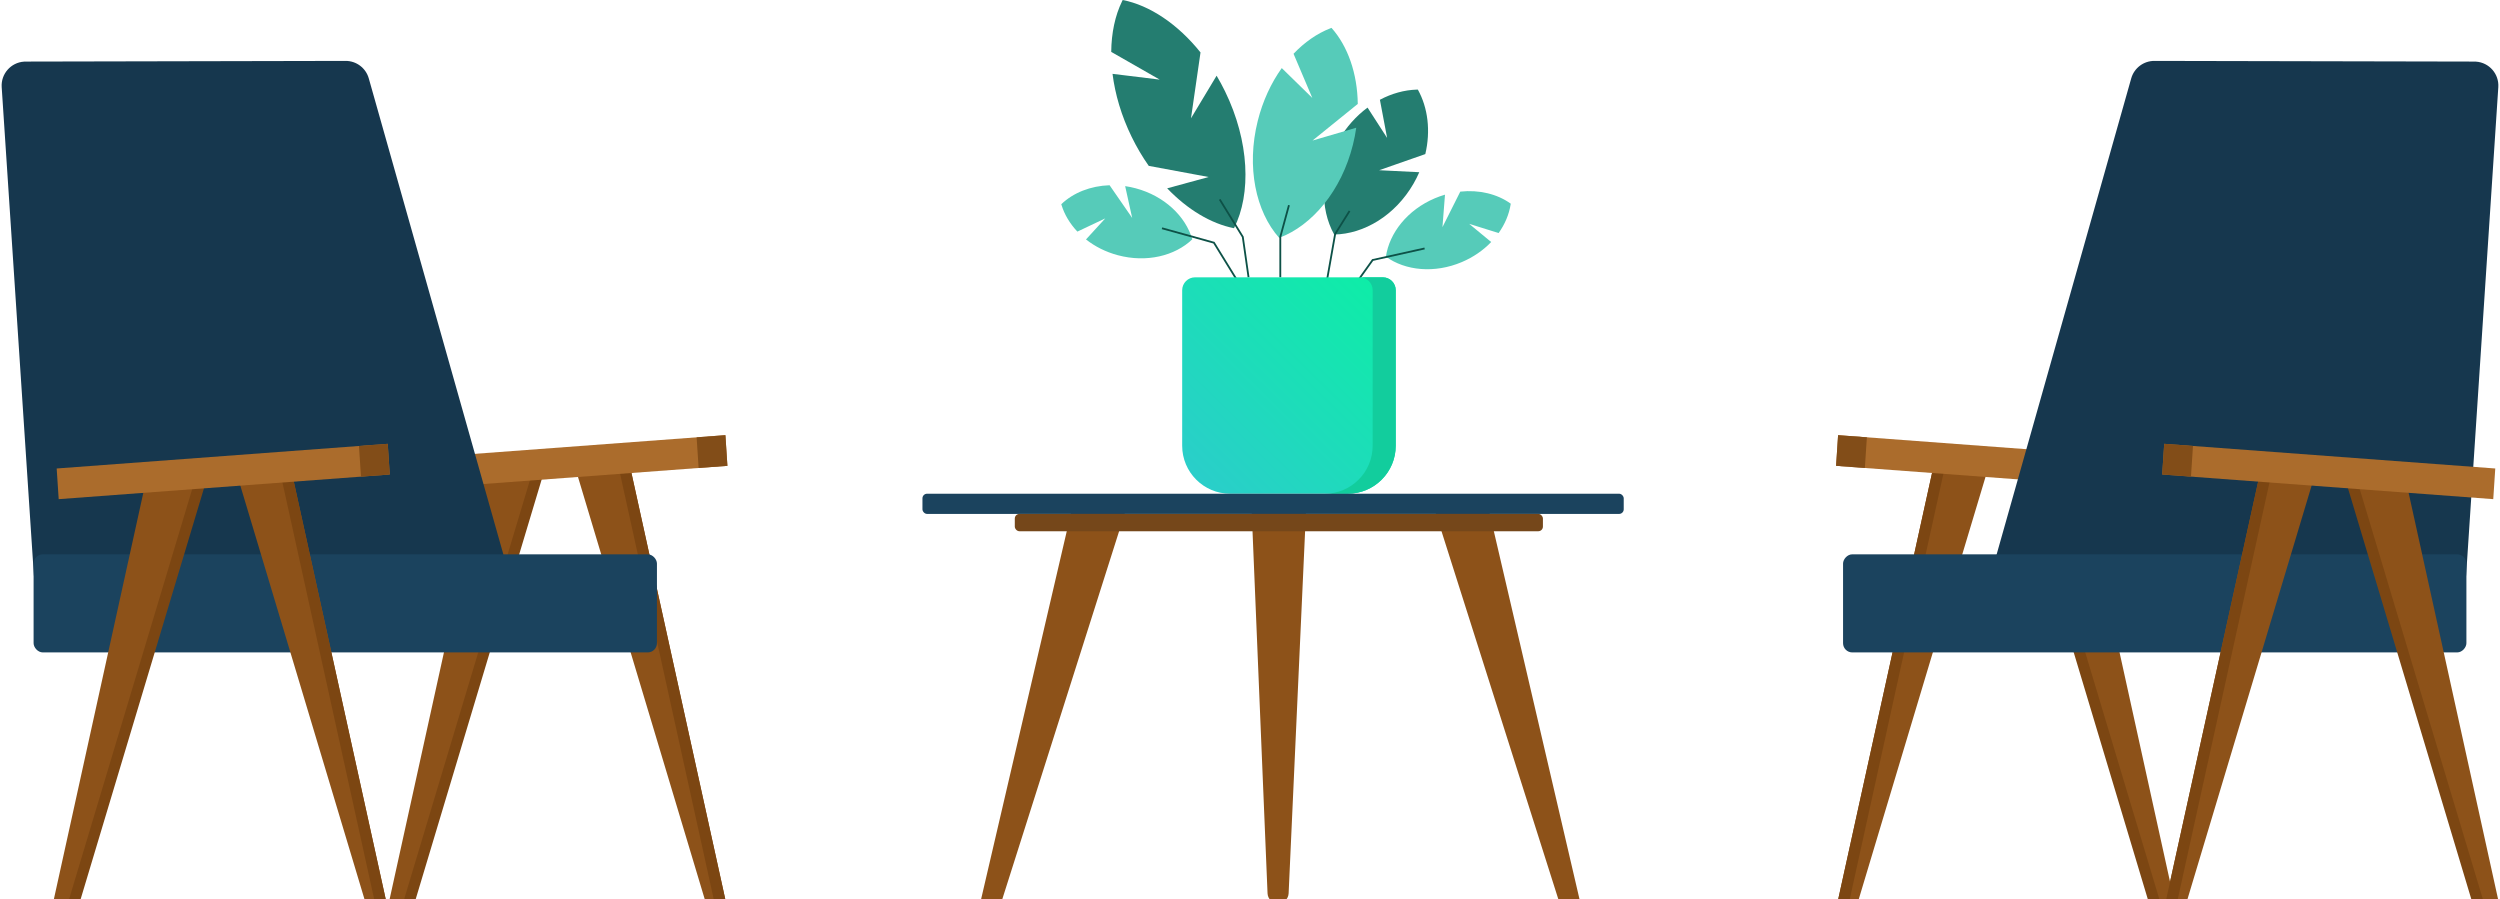 <svg xmlns="http://www.w3.org/2000/svg" width="1354" height="487" viewBox="0 0 1354 487">
    <defs>
        <linearGradient id="prefix__a" x1="1.309%" x2="98.691%" y1="100%" y2="0%">
            <stop offset="0%" stop-color="#2CCCCC"/>
            <stop offset="100%" stop-color="#0CEFA5"/>
        </linearGradient>
    </defs>
    <g fill="none" fill-rule="evenodd" transform="translate(1 -12.96)">
        <path fill="#247D70" d="M607.052 12.96c14.619 2.874 29.835 13.027 42.147 28.396l-5.165 35.682 13.88-23.075c1.614 2.716 3.14 5.54 4.567 8.465 13.187 27.039 14.315 55.47 4.856 74.134-12.343-2.426-25.112-10.04-36.199-21.604l22.47-6.126-32.45-6.034c-3.394-4.826-6.507-10.077-9.25-15.704-5.566-11.41-8.983-23.068-10.364-34.135l25.564 3.127-26.267-15.02c.096-10.255 2.088-19.656 5.873-27.428l.338-.679z"/>
        <path fill="#56CBB9" d="M573.795 123.56c6.493-6.22 15.864-9.942 26.157-10.275l12.237 17.703-3.807-17.223c1.905.277 3.821.67 5.74 1.184 15.52 4.158 26.982 15.133 30.619 27.621-9.393 8.998-24.807 12.771-40.328 8.613-6.569-1.76-12.41-4.742-17.24-8.542l10.433-11.4-15.096 7.151c-4.033-4.261-6.985-9.184-8.58-14.38l-.135-.452z"/>
        <path fill="#247D70" d="M766.905 61.478c5.495 9.876 7.001 22.417 4.046 34.928l-24.99 8.746 21.721 1.076c-.91 2.1-1.954 4.177-3.133 6.22-9.914 17.172-26.762 27.269-42.964 27.526-7.879-14.16-7.558-33.799 2.356-50.97 4.19-7.26 9.621-13.255 15.718-17.776l10.603 16.428-3.908-20.665c6.388-3.395 13.224-5.295 19.965-5.5l.586-.013z"/>
        <path fill="#56CBB9" d="M817.22 123.278c-7.296-5.255-17.093-7.638-27.333-6.534l-9.653 19.233 1.372-17.585c-1.847.539-3.69 1.195-5.519 1.97-14.79 6.279-24.614 18.742-26.477 31.615 10.554 7.603 26.343 9.194 41.134 2.916 6.26-2.657 11.63-6.422 15.884-10.858l-11.918-9.837 15.944 4.98c3.4-4.78 5.639-10.066 6.496-15.434l.07-.466z"/>
        <path stroke="#0D5147" d="M628.328 136.587L656.462 144.401 668.966 164.717"/>
        <path fill="#56CBB9" d="M720.144 28.057c8.852 9.949 14.021 24.72 14.228 41.192l-24.516 19.838 23.685-6.947c-.429 3.047-1.024 6.121-1.793 9.207-6.203 24.878-22.067 43.802-39.958 50.434-12.686-14.254-17.809-38.412-11.606-63.29 2.71-10.865 7.26-20.594 13.019-28.66l16.54 16.17-10.162-23.917c5.973-6.28 12.775-11.01 19.916-13.782l.647-.245z"/>
        <path stroke="#0D5147" d="M770.562 147.527L742.428 153.778 734.613 164.717M659.588 120.96L672.092 141.276 675.218 163.154"/>
        <g>
            <g>
                <path fill="#8D5219" d="M50.447 0L80.144 0 9.809 234.314 -1.133 234.314z" transform="translate(211.006 247.543) translate(0 18.753)"/>
                <path fill="#7C4612" d="M83.27 0L12.935 234.314H6.683L77.018 0h6.252z" transform="translate(211.006 247.543) translate(0 18.753)"/>
                <path fill="#8D5219" d="M150.479 1.662L180.176 1.662 109.841 235.976 98.9 235.976z" transform="translate(211.006 247.543) translate(0 18.753) matrix(-1 0 0 1 280.209 0)"/>
                <path fill="#7C4612" d="M129.73 1.662l51.579 234.314h-6.252L123.477 1.662h6.252z" transform="translate(211.006 247.543) translate(0 18.753)"/>
            </g>
            <path fill="#AB6C2C" d="M1.896 8.172L181.699 7.357 181.628 24.001 1.825 24.816z" transform="translate(211.006 247.543) rotate(-4 91.762 16.087)"/>
            <path fill="#824D18" d="M165.838 1.703L181.473 1.632 181.402 18.276 165.767 18.347z" transform="translate(211.006 247.543) rotate(-4 173.62 9.99)"/>
        </g>
        <path stroke="#0D5147" d="M697.101 124.085L692.412 141.276 692.412 163.154M729.924 127.211L722.109 139.713 717.42 166.28"/>
        <path fill="url(#prefix__a)" d="M646.27 163.154h101.662c3.866 0 7 3.134 7 7v84.207c0 14.359-11.64 26-26 26h-63.663c-14.359 0-26-11.641-26-26v-84.207c0-3.866 3.134-7 7-7z"/>
        <path fill="#12CD9D" d="M747.932 163.154c3.866 0 7 3.134 7 7v84.207c0 14.359-11.64 26-26 26h-12.504c14.36 0 26-11.641 26-26v-84.207c0-3.866-3.134-7-7-7h12.504z"/>
        <path fill="#8D5219" d="M580.035 286.612h29.537l-68.31 215.162c-.981 3.088-3.848 5.186-7.088 5.186-2.386 0-4.32-1.934-4.32-4.32 0-.33.038-.658.112-.98l50.069-215.048z"/>
        <g transform="translate(0 45.948)">
            <path fill="#16374E" d="M12.861.363L186.19-.003c5.828-.012 10.952 3.856 12.537 9.463l74.837 264.675c1.953 6.909-2.064 14.093-8.973 16.047-1.15.325-2.341.49-3.537.49H30.317c-6.848 0-12.521-5.312-12.972-12.145L-.083 14.218C-.556 7.054 4.869.863 12.033.391c.276-.018.552-.028.828-.028z"/>
            <rect width="337.609" height="53.134" x="17.193" y="267.231" fill="#1B435E" rx="5"/>
        </g>
        <g>
            <g>
                <path fill="#8D5219" d="M50.447 0L80.144 0 9.809 234.314 -1.133 234.314z" transform="translate(28.134 253.231) translate(0 17.753)"/>
                <path fill="#7C4612" d="M83.27 0L12.935 234.314H6.683L77.018 0h6.252z" transform="translate(28.134 253.231) translate(0 17.753)"/>
                <path fill="#8D5219" d="M150.479 1.662L180.176 1.662 109.841 235.976 98.9 235.976z" transform="translate(28.134 253.231) translate(0 17.753) matrix(-1 0 0 1 280.209 0)"/>
                <path fill="#7C4612" d="M129.73 1.662l51.579 234.314h-6.252L123.477 1.662h6.252z" transform="translate(28.134 253.231) translate(0 17.753)"/>
            </g>
            <path fill="#AB6C2C" d="M1.896 7.172L181.699 6.357 181.628 23.001 1.825 23.816z" transform="translate(28.134 253.231) rotate(-4 91.762 15.087)"/>
            <path fill="#824D18" d="M165.838 0.703L181.473 0.632 181.402 17.276 165.767 17.347z" transform="translate(28.134 253.231) rotate(-4 173.62 8.99)"/>
        </g>
        <g>
            <g>
                <path fill="#8D5219" d="M50.447 0L80.144 0 9.809 234.314 -1.133 234.314z" transform="matrix(-1 0 0 1 1175.38 247.543) translate(0 18.753)"/>
                <path fill="#7C4612" d="M83.27 0L12.935 234.314H6.683L77.018 0h6.252z" transform="matrix(-1 0 0 1 1175.38 247.543) translate(0 18.753)"/>
                <path fill="#8D5219" d="M150.479 1.662L180.176 1.662 109.841 235.976 98.9 235.976z" transform="matrix(-1 0 0 1 1175.38 247.543) translate(0 18.753) matrix(-1 0 0 1 280.209 0)"/>
                <path fill="#7C4612" d="M129.73 1.662l51.579 234.314h-6.252L123.477 1.662h6.252z" transform="matrix(-1 0 0 1 1175.38 247.543) translate(0 18.753)"/>
            </g>
            <path fill="#AB6C2C" d="M1.896 8.172L181.699 7.357 181.628 24.001 1.825 24.816z" transform="matrix(-1 0 0 1 1175.38 247.543) rotate(-4 91.762 16.087)"/>
            <path fill="#824D18" d="M165.838 1.703L181.473 1.632 181.402 18.276 165.767 18.347z" transform="matrix(-1 0 0 1 1175.38 247.543) rotate(-4 173.62 9.99)"/>
        </g>
        <g transform="matrix(-1 0 0 1 1352 45.948)">
            <path fill="#16374E" d="M12.861.363L186.19-.003c5.828-.012 10.952 3.856 12.537 9.463l74.837 264.675c1.953 6.909-2.064 14.093-8.973 16.047-1.15.325-2.341.49-3.537.49H30.317c-6.848 0-12.521-5.312-12.972-12.145L-.083 14.218C-.556 7.054 4.869.863 12.033.391c.276-.018.552-.028.828-.028z"/>
            <rect width="337.609" height="53.134" x="17.193" y="267.231" fill="#1B435E" rx="5"/>
        </g>
        <g>
            <g>
                <path fill="#8D5219" d="M50.447 0L80.144 0 9.809 234.314 -1.133 234.314z" transform="matrix(-1 0 0 1 1352 252.231) translate(0 18.753)"/>
                <path fill="#7C4612" d="M83.27 0L12.935 234.314H6.683L77.018 0h6.252z" transform="matrix(-1 0 0 1 1352 252.231) translate(0 18.753)"/>
                <path fill="#8D5219" d="M150.479 1.662L180.176 1.662 109.841 235.976 98.9 235.976z" transform="matrix(-1 0 0 1 1352 252.231) translate(0 18.753) matrix(-1 0 0 1 280.209 0)"/>
                <path fill="#7C4612" d="M129.73 1.662l51.579 234.314h-6.252L123.477 1.662h6.252z" transform="matrix(-1 0 0 1 1352 252.231) translate(0 18.753)"/>
            </g>
            <path fill="#AB6C2C" d="M1.896 8.172L181.699 7.357 181.628 24.001 1.825 24.816z" transform="matrix(-1 0 0 1 1352 252.231) rotate(-4 91.762 16.087)"/>
            <path fill="#824D18" d="M165.838 1.703L181.473 1.632 181.402 18.276 165.767 18.347z" transform="matrix(-1 0 0 1 1352 252.231) rotate(-4 173.62 9.99)"/>
        </g>
        <path fill="#8D5219" d="M676.782 286.612h29.697l-9.56 210.195c-.14 3.057-2.659 5.465-5.72 5.465-3.057 0-5.57-2.412-5.697-5.466l-8.72-210.194zM804.788 286.612h-29.537l68.31 215.162c.981 3.088 3.848 5.186 7.088 5.186 2.386 0 4.32-1.934 4.32-4.32 0-.33-.037-.658-.112-.98l-50.069-215.048z"/>
        <rect width="379.81" height="10.939" x="498.599" y="280.361" fill="#1B435E" rx="2.5"/>
        <rect width="286.03" height="9.377" x="548.615" y="291.3" fill="#75471A" rx="2.5"/>
    </g>
</svg>
